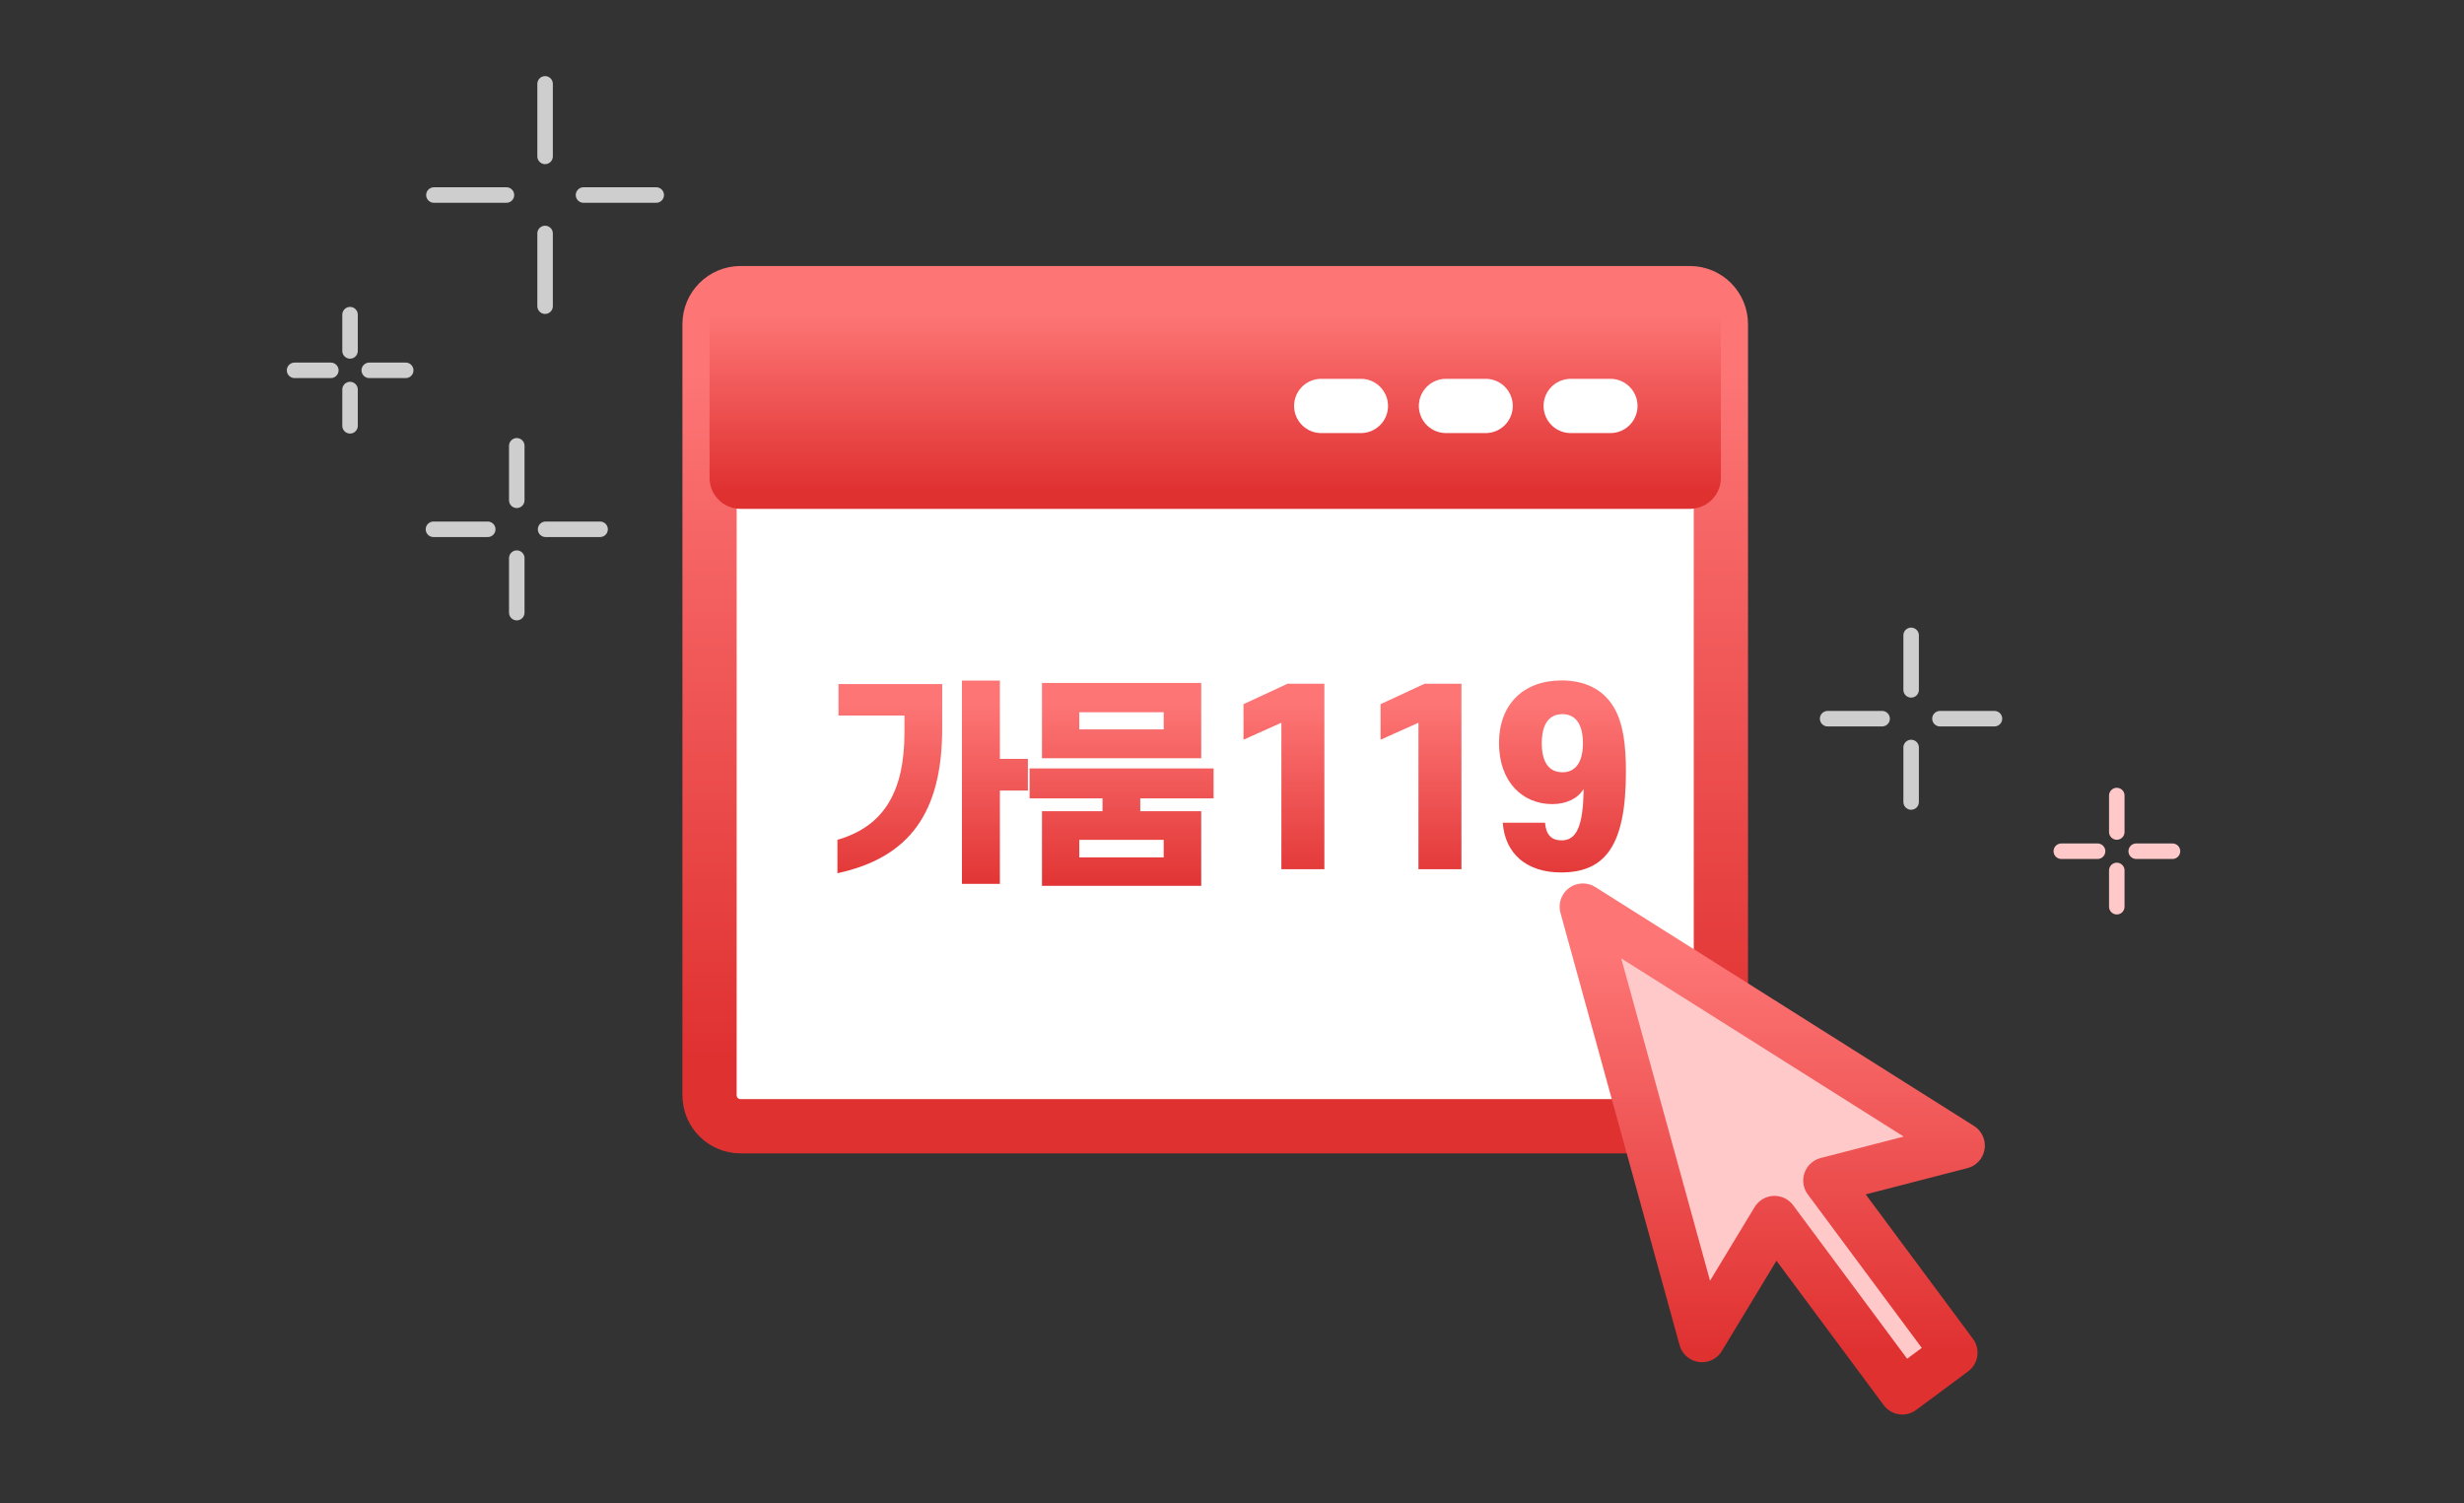 <svg width="159" height="97" viewBox="0 0 159 97" fill="none" xmlns="http://www.w3.org/2000/svg">
<rect x="0" y="0" width="159" height="97" fill="#333333" stroke="none"/>
<g clip-path="url(#clip0_54_3396)">
<path d="M35.174 15.065V19.758" stroke="#CECECE" stroke-linecap="round" stroke-linejoin="round"/>
<path d="M35.174 5.411V10.092" stroke="#CECECE" stroke-linecap="round" stroke-linejoin="round"/>
<path d="M37.653 12.585H42.347" stroke="#CECECE" stroke-linecap="round" stroke-linejoin="round"/>
<path d="M28 12.585H32.681" stroke="#CECECE" stroke-linecap="round" stroke-linejoin="round"/>
<path d="M33.347 36.016V39.533" stroke="#CECECE" stroke-linecap="round" stroke-linejoin="round"/>
<path d="M33.347 28.767V32.284" stroke="#CECECE" stroke-linecap="round" stroke-linejoin="round"/>
<path d="M35.206 34.156H38.723" stroke="#CECECE" stroke-linecap="round" stroke-linejoin="round"/>
<path d="M27.97 34.156H31.474" stroke="#CECECE" stroke-linecap="round" stroke-linejoin="round"/>
<path d="M22.588 25.138V27.478" stroke="#CECECE" stroke-linecap="round" stroke-linejoin="round"/>
<path d="M22.588 20.305V22.645" stroke="#CECECE" stroke-linecap="round" stroke-linejoin="round"/>
<path d="M23.828 23.898H26.181" stroke="#CECECE" stroke-linecap="round" stroke-linejoin="round"/>
<path d="M19.008 23.898H21.348" stroke="#CECECE" stroke-linecap="round" stroke-linejoin="round"/>
<path d="M123.324 48.236V51.753" stroke="#CECECE" stroke-linecap="round" stroke-linejoin="round"/>
<path d="M123.324 41V44.517" stroke="#CECECE" stroke-linecap="round" stroke-linejoin="round"/>
<path d="M125.184 46.377H128.701" stroke="#CECECE" stroke-linecap="round" stroke-linejoin="round"/>
<path d="M117.935 46.377H121.452" stroke="#CECECE" stroke-linecap="round" stroke-linejoin="round"/>
<path d="M136.595 56.17V58.51" stroke="#FFC9C9" stroke-linecap="round" stroke-linejoin="round"/>
<path d="M136.595 51.337V53.69" stroke="#FFC9C9" stroke-linecap="round" stroke-linejoin="round"/>
<path d="M137.848 54.93H140.188" stroke="#FFC9C9" stroke-linecap="round" stroke-linejoin="round"/>
<path d="M133.015 54.93H135.355" stroke="#FFC9C9" stroke-linecap="round" stroke-linejoin="round"/>
<path d="M109.047 18.916H47.786C46.682 18.916 45.786 19.811 45.786 20.916V70.678C45.786 71.783 46.682 72.678 47.786 72.678H109.047C110.152 72.678 111.047 71.783 111.047 70.678V20.916C111.047 19.811 110.152 18.916 109.047 18.916Z" fill="white" stroke="url(#paint0_linear_54_3396)" stroke-width="3.5" stroke-linecap="round" stroke-linejoin="round"/>
<path d="M109.047 18.916H47.786C46.682 18.916 45.786 19.811 45.786 20.916V30.838C45.786 31.943 46.682 32.838 47.786 32.838H109.047C110.152 32.838 111.047 31.943 111.047 30.838V20.916C111.047 19.811 110.152 18.916 109.047 18.916Z" fill="url(#paint1_linear_54_3396)"/>
<path d="M103.918 26.196H101.356" stroke="white" stroke-width="3.5" stroke-linecap="round" stroke-linejoin="round"/>
<path d="M95.868 26.196H93.307" stroke="white" stroke-width="3.5" stroke-linecap="round" stroke-linejoin="round"/>
<path d="M87.818 26.196H85.257" stroke="white" stroke-width="3.5" stroke-linecap="round" stroke-linejoin="round"/>
<path d="M109.827 86.403L114.507 78.671L122.757 89.779L126.11 87.29L117.86 76.181L126.581 73.928L102.142 58.51L109.827 86.403Z" fill="#FFC9C9" stroke="url(#paint2_linear_54_3396)" stroke-width="3" stroke-linecap="round" stroke-linejoin="round"/>
<path d="M58.363 47.278V46.172H54.107V44.142H60.799V46.998C60.799 52.43 58.699 55.342 54.037 56.35V54.194C57.005 53.34 58.363 51.128 58.363 47.278ZM62.073 43.918H64.523V48.972H66.329V51.016H64.523V57.036H62.073V43.918ZM77.514 44.072V48.93H67.238V44.072H77.514ZM69.646 47.068H75.092V45.962H69.646V47.068ZM71.144 51.52H66.44V49.588H78.312V51.52H73.58V52.346H77.514V57.162H67.238V52.346H71.144V51.52ZM69.646 55.328H75.092V54.194H69.646V55.328ZM85.461 56.09V44.12H83.091L80.241 45.44V47.735L82.686 46.64V56.09H85.461ZM94.306 56.09V44.12H91.936L89.086 45.44V47.735L91.531 46.64V56.09H94.306ZM96.97 53.09C97.12 55.1 98.515 56.3 100.735 56.3C103.6 56.3 104.92 54.545 104.92 49.805C104.92 48.11 104.755 46.655 104.125 45.62C103.42 44.45 102.235 43.91 100.765 43.91C98.29 43.91 96.73 45.47 96.73 47.945C96.73 50.465 98.26 51.89 100.165 51.89C101.08 51.89 101.815 51.53 102.19 50.915C102.16 53.315 101.74 54.23 100.765 54.23C100.105 54.23 99.76 53.855 99.7 53.09H96.97ZM102.145 47.96C102.145 49.19 101.665 49.835 100.825 49.835C99.955 49.835 99.49 49.19 99.49 47.96C99.49 46.73 99.955 46.085 100.825 46.085C101.665 46.085 102.145 46.73 102.145 47.96Z" fill="url(#paint3_linear_54_3396)"/>
</g>
<defs>
<linearGradient id="paint0_linear_54_3396" x1="78.417" y1="-38.922" x2="78.417" y2="68.198" gradientUnits="userSpaceOnUse">
<stop offset="0.589" stop-color="#FD7575"/>
<stop offset="1" stop-color="#E03131"/>
</linearGradient>
<linearGradient id="paint1_linear_54_3396" x1="78.417" y1="3.938" x2="78.417" y2="31.678" gradientUnits="userSpaceOnUse">
<stop offset="0.589" stop-color="#FD7575"/>
<stop offset="1" stop-color="#E03131"/>
</linearGradient>
<linearGradient id="paint2_linear_54_3396" x1="114.361" y1="24.869" x2="114.361" y2="87.174" gradientUnits="userSpaceOnUse">
<stop offset="0.589" stop-color="#FD7575"/>
<stop offset="1" stop-color="#E03131"/>
</linearGradient>
<linearGradient id="paint3_linear_54_3396" x1="79.417" y1="27.863" x2="79.417" y2="57.75" gradientUnits="userSpaceOnUse">
<stop offset="0.589" stop-color="#FD7575"/>
<stop offset="1" stop-color="#E03131"/>
</linearGradient>
<clipPath id="clip0_54_3396">
<rect width="123" height="88" fill="white" transform="translate(18 4)"/>
</clipPath>
</defs>
</svg>
